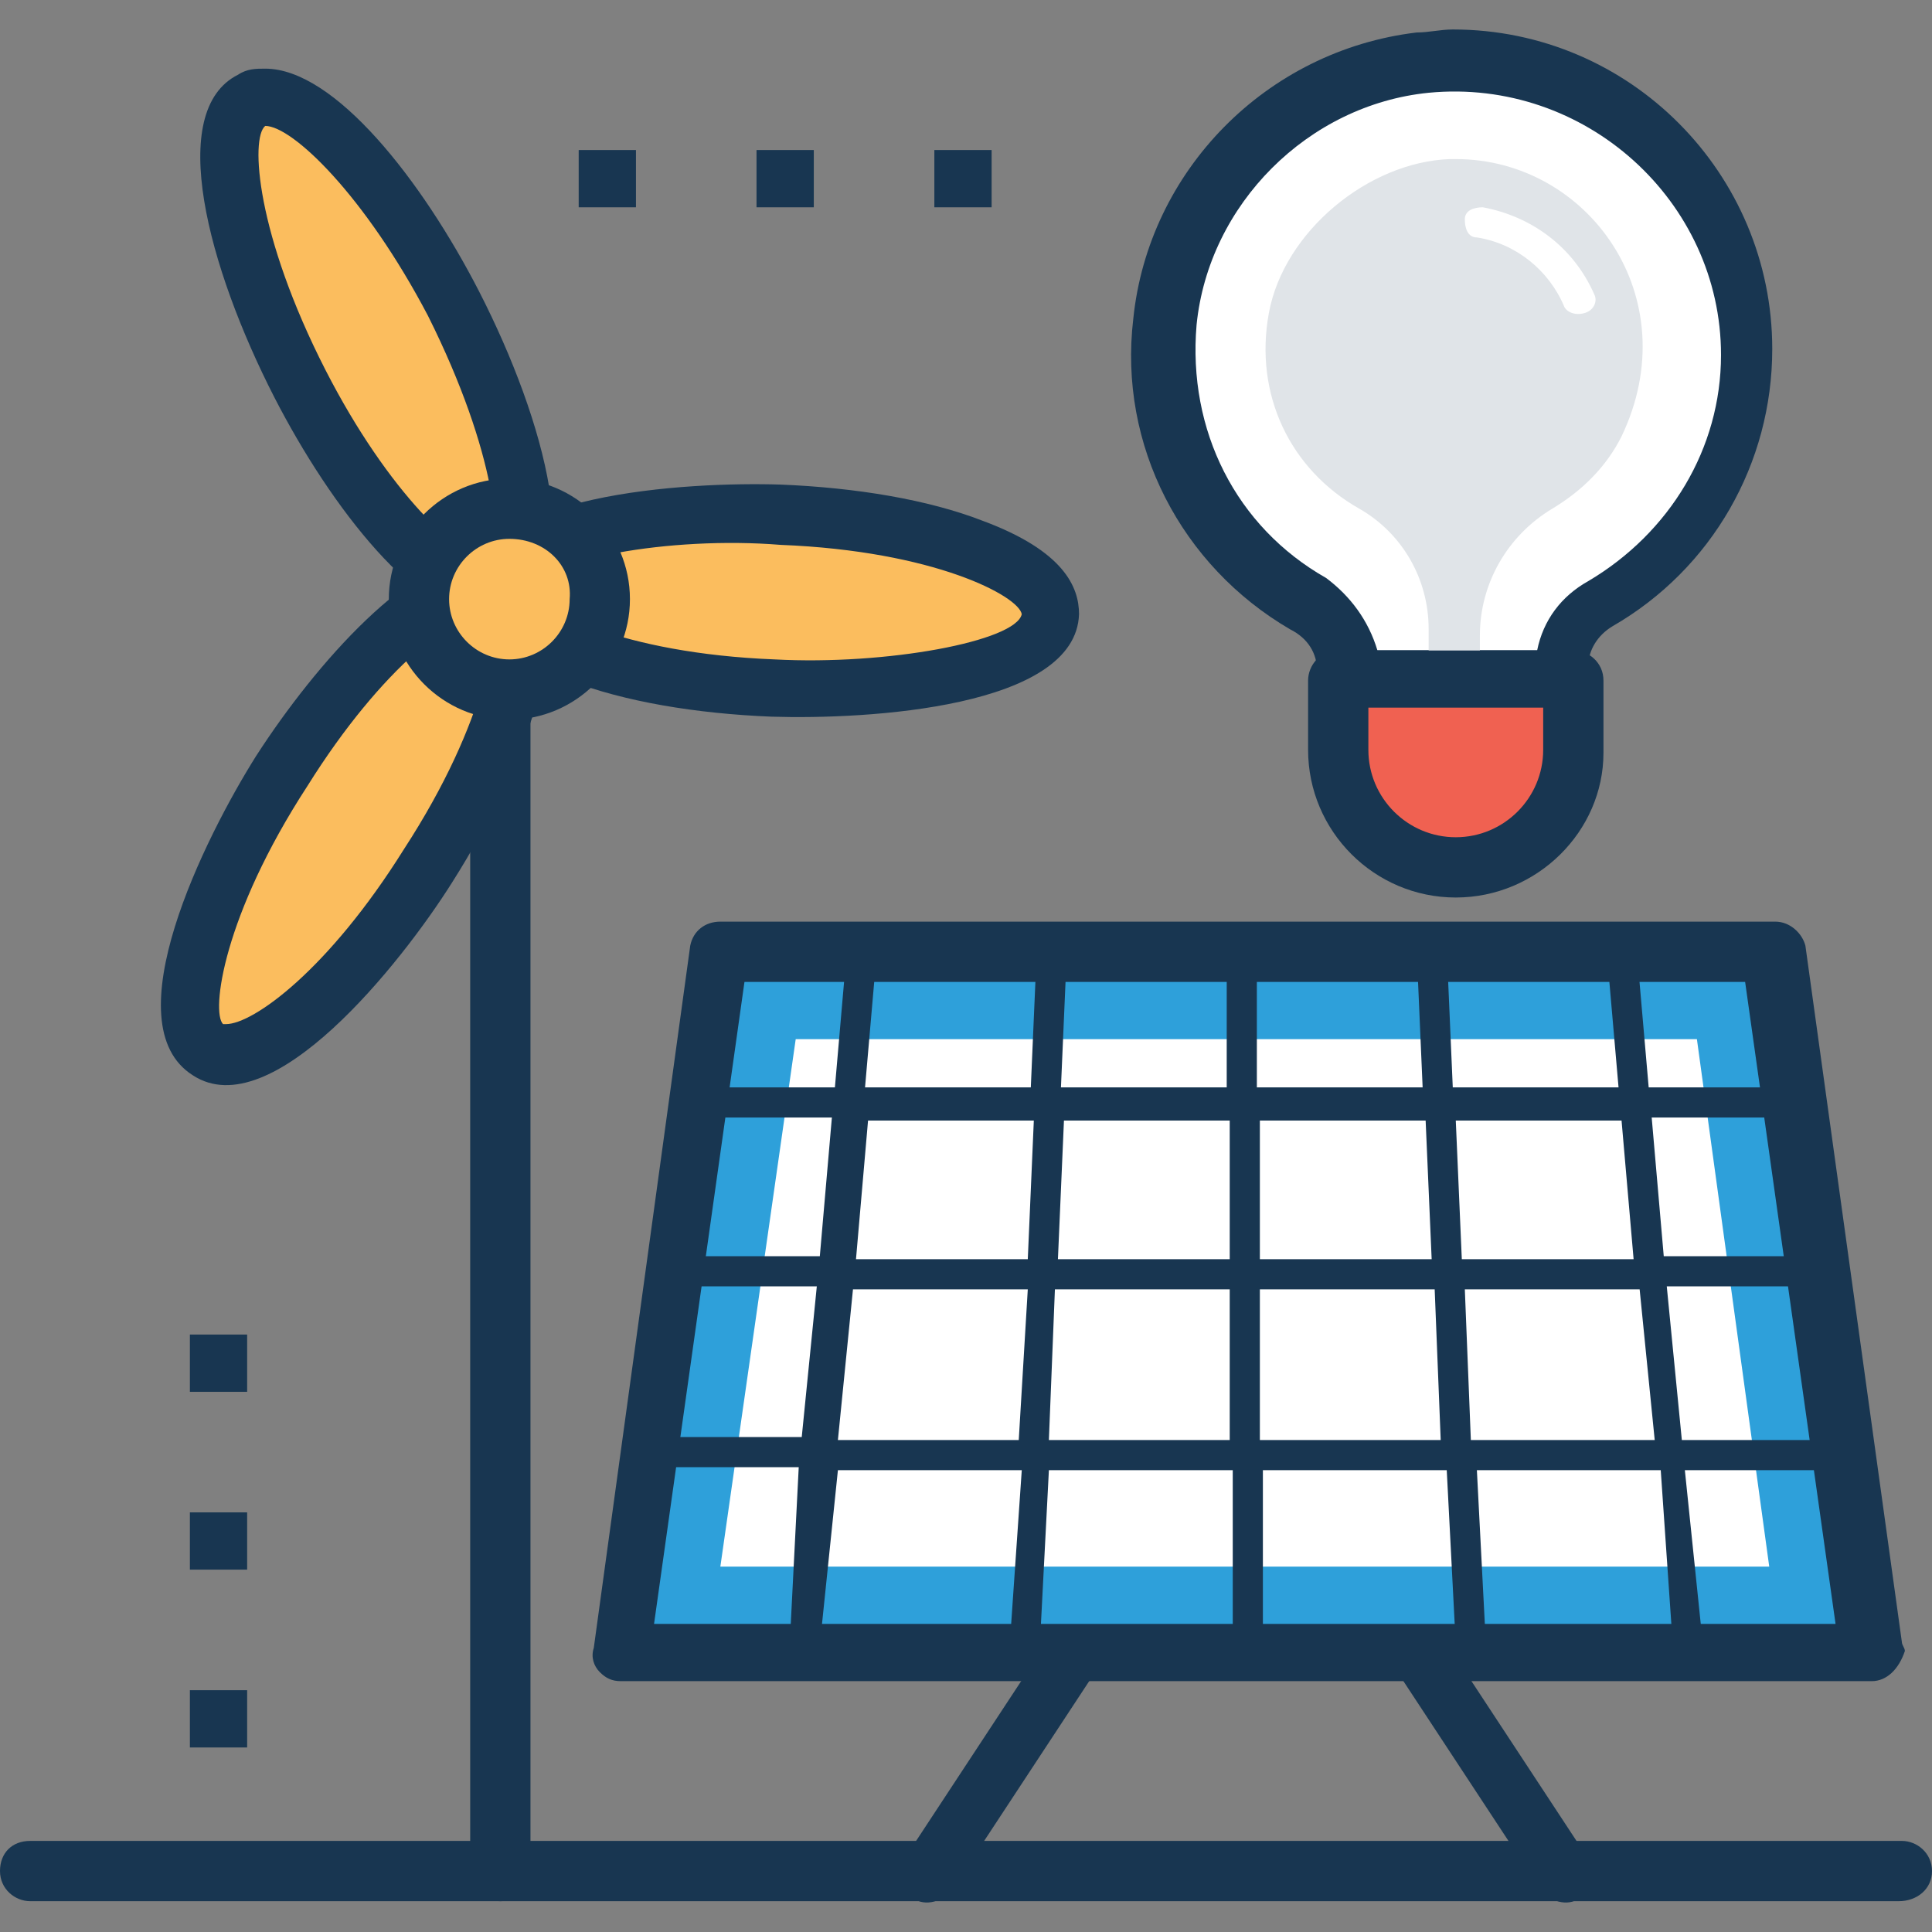 <?xml version="1.0" encoding="iso-8859-1"?>
<!-- Generator: Adobe Illustrator 19.0.0, SVG Export Plug-In . SVG Version: 6.00 Build 0)  -->
<svg version="1.1" id="Capa_1" xmlns="http://www.w3.org/2000/svg" xmlns:xlink="http://www.w3.org/1999/xlink" x="0px" y="0px"
	 viewBox="0 0 504.911 504.911" style="enable-background:new 0 0 504.911 504.911;" xml:space="preserve">
<rect x="0" y="0" width="504.911" height="504.911" fill="#808080" stroke="none"/>
<path style="fill:#FFFFFF;" d="M371.791,16.366c-35.446,3.938-63.803,32.295-66.954,67.742
	c-3.151,31.508,12.603,59.077,37.809,74.043c6.302,3.938,10.24,10.24,10.24,18.117v1.575h55.926v-2.363
	c0-7.089,3.938-13.391,10.24-17.329c22.843-13.391,38.597-37.809,38.597-66.166C456.862,47.086,417.477,11.64,371.791,16.366z"/>
<path style="fill:#183651;" d="M408.025,184.933h-55.926c-3.938,0-7.877-3.151-7.877-7.877v-1.575c0-4.726-2.363-8.665-7.089-11.028
	c-28.357-16.542-44.898-48.049-40.96-81.132c3.938-38.597,34.658-70.105,74.043-74.831c3.151,0,6.302-0.788,9.452-0.788
	c46.474,0,83.495,37.809,83.495,83.495c0,29.932-15.754,57.502-41.748,72.468c-3.938,2.363-6.302,6.302-6.302,10.24v3.938
	C415.902,181.782,412.751,184.933,408.025,184.933z M359.975,169.966h41.748c1.575-7.877,6.302-14.178,13.391-18.117
	c21.268-12.603,34.658-34.658,34.658-59.077c0-40.172-35.446-72.468-76.406-68.529c-31.508,3.151-57.502,29.145-60.652,60.652
	c-2.363,27.569,10.24,52.775,33.871,66.166C352.886,155.788,357.612,162.09,359.975,169.966z"/>
<path style="fill:#183651;" d="M130.757,496.859c-3.938,0-7.877-3.151-7.877-7.877V151.85c0-3.938,3.151-7.877,7.877-7.877
	c3.938,0,7.877,3.151,7.877,7.877v337.132C138.634,493.708,135.483,496.859,130.757,496.859z"/>
<ellipse transform="matrix(-0.46 -0.888 0.888 -0.46 63.878 218.336)" style="fill:#FBBD5E;" cx="98.357" cy="89.736" rx="71.682" ry="22.844"/>
<path style="fill:#183651;" d="M127.606,162.09c-18.117,0-40.96-29.145-55.926-58.289C54.351,69.93,43.323,28.97,62.228,19.517
	c2.363-1.575,4.726-1.575,7.089-1.575c18.117,0,40.96,29.145,55.926,58.289c17.329,33.871,28.357,74.831,9.452,84.283
	C133.12,161.302,130.757,162.09,127.606,162.09z M69.317,32.908c-3.938,3.151-2.363,28.357,15.754,63.803
	c16.542,32.295,35.446,49.625,42.535,49.625l0,0c3.938-3.151,2.363-27.569-15.754-63.803C95.311,51.025,76.406,32.908,69.317,32.908
	z"/>
<ellipse transform="matrix(-0.539 0.842 -0.842 -0.539 323.266 250.905)" style="fill:#FBBD5E;" cx="93.002" cy="213.878" rx="71.679" ry="22.843"/>
<path style="fill:#183651;" d="M50.412,281.031c-21.268-13.391,3.151-62.228,16.542-83.495
	c15.754-24.418,40.96-52.775,59.865-52.775c3.151,0,6.302,0.788,8.665,2.363c17.329,11.028,3.151,51.2-17.329,83.495
	C104.763,251.887,70.892,294.422,50.412,281.031z M127.606,159.727c-7.877,0-27.569,14.178-47.262,45.686
	c-22.055,33.871-25.206,59.077-22.055,62.228h0.788c7.089,0,26.782-14.178,46.474-45.686
	C127.606,188.083,130.757,162.877,127.606,159.727L127.606,159.727z"/>
<ellipse transform="matrix(0.999 0.046 -0.046 0.999 7.425 -9.189)" style="fill:#FBBD5E;" cx="203.536" cy="156.876" rx="71.677" ry="22.842"/>
<path style="fill:#183651;" d="M201.649,187.296c-19.692-0.788-38.597-3.938-52.775-9.452
	c-21.268-7.877-25.206-17.329-25.206-24.418c0.788-24.418,55.926-27.569,80.345-26.782c19.692,0.788,38.597,3.938,52.775,9.452
	c21.268,7.877,25.206,17.329,25.206,24.418C281.206,184.933,226.855,188.083,201.649,187.296z M139.422,154.213
	c0.788,4.726,22.843,16.542,63.015,18.117c29.145,1.575,63.015-4.726,64.591-11.815c-0.788-4.726-22.843-16.542-63.015-18.117
	C174.868,140.034,140.997,146.336,139.422,154.213z"/>
<path style="fill:#183651;" d="M496.246,496.859H7.877c-3.938,0-7.877-3.151-7.877-7.877s3.151-7.877,7.877-7.877h489.157
	c3.938,0,7.877,3.151,7.877,7.877S500.972,496.859,496.246,496.859z"/>
<circle style="fill:#FBBD5E;" cx="133.12" cy="156.576" r="23.631"/>
<path style="fill:#183651;" d="M133.12,188.083c-17.329,0-31.508-14.178-31.508-31.508s14.178-31.508,31.508-31.508
	s31.508,14.178,31.508,31.508S150.449,188.083,133.12,188.083z M133.12,140.822c-8.665,0-15.754,7.089-15.754,15.754
	s7.089,15.754,15.754,15.754s15.754-7.089,15.754-15.754C149.662,147.911,142.572,140.822,133.12,140.822z"/>
<path style="fill:#183651;" d="M238.671,496.071c-3.151-2.363-4.726-7.089-2.363-10.24l37.809-57.502
	c2.363-3.151,7.089-4.726,10.24-2.363c3.151,2.363,4.726,7.089,2.363,10.24l-37.809,57.502
	C246.548,496.859,241.822,498.434,238.671,496.071z"/>
<path style="fill:#183651;" d="M402.511,493.708l-37.809-57.502c-2.363-3.151-1.575-7.877,2.363-10.24
	c3.151-2.363,7.877-1.575,10.24,2.363l37.809,57.502c2.363,3.151,1.575,7.877-2.363,10.24
	C409.6,498.434,404.874,496.859,402.511,493.708z"/>
<polygon style="fill:#2EA0DA;" points="187.471,248.736 463.163,248.736 489.157,432.268 162.265,432.268 "/>
<path style="fill:#183651;" d="M489.157,439.357L489.157,439.357H162.265c-2.363,0-3.938-0.788-5.514-2.363
	c-1.575-1.575-2.363-3.938-1.575-6.302l25.206-183.532c0.788-3.938,3.938-6.302,7.877-6.302h275.692
	c3.938,0,7.089,3.151,7.877,6.302l25.206,181.957c0,0.788,0.788,1.575,0.788,2.363C496.246,436.206,493.095,439.357,489.157,439.357
	z M170.929,424.391h308.775l-23.631-167.778H194.56L170.929,424.391z"/>
<polygon style="fill:#FFFFFF;" points="188.258,409.425 207.951,271.579 443.471,271.579 462.375,409.425 "/>
<path style="fill:#183651;" d="M435.594,336.17h37.022v-7.877h-37.809l-3.151-36.234h35.446v-7.877h-36.234l-3.151-36.234h-7.877
	l3.151,36.234h-43.323l-1.575-36.234h-7.877l1.575,36.234h-43.323v-36.234h-7.877v36.234h-43.323l1.575-36.234h-7.877l-1.575,36.234
	h-43.323l3.151-36.234h-7.877l-3.151,36.234h-37.022v7.877h36.234l-3.151,36.234h-39.385v7.877h38.597l-3.938,39.385h-40.172v7.877
	h39.385l-2.363,46.474h7.877l4.726-45.686h48.049l-3.151,45.686h7.877l2.363-45.686h48.049v45.686h7.877v-45.686h48.049
	l2.363,45.686h7.877l-2.363-45.686h48.049l3.151,45.686h7.877l-4.726-45.686h39.385v-7.877h-40.172L435.594,336.17z M266.24,376.342
	h-47.262l3.938-39.385h45.686L266.24,376.342z M268.603,329.08h-44.898l3.151-36.234h43.323L268.603,329.08z M321.378,376.342
	h-47.262l1.575-39.385h45.686V376.342z M321.378,329.08H276.48l1.575-36.234h43.323V329.08z M329.255,292.846h43.323l1.575,36.234
	h-44.898V292.846z M329.255,376.342v-39.385h45.686l1.575,39.385H329.255z M380.455,292.846h43.323l3.151,36.234h-44.898
	L380.455,292.846z M384.394,376.342l-1.575-39.385h45.686l3.938,39.385H384.394z"/>
<path style="fill:#F06151;" d="M380.455,226.68L380.455,226.68c17.329,0,30.72-14.178,30.72-30.72v-18.117h-61.44v18.905
	C349.735,213.29,363.126,226.68,380.455,226.68z"/>
<path style="fill:#183651;" d="M380.455,234.557c-21.268,0-38.597-17.329-38.597-38.597v-18.117c0-3.938,3.151-7.877,7.877-7.877
	h61.44c3.938,0,7.877,3.151,7.877,7.877v18.905C419.052,217.228,401.723,234.557,380.455,234.557z M357.612,184.933v11.028
	c0,12.603,10.24,22.843,22.843,22.843s22.843-10.24,22.843-22.843v-11.028H357.612z"/>
<path style="fill:#E0E4E8;" d="M380.455,41.573c-0.788,0-0.788,0-1.575,0c-21.268,0.788-43.323,18.905-47.262,40.172
	c-3.938,21.268,5.514,40.96,23.631,51.2c11.028,6.302,18.117,18.117,18.117,31.508v5.514h13.391v-3.938
	c0-13.391,7.089-25.994,18.905-33.083l0,0c7.877-4.726,14.178-11.028,18.117-18.905C441.108,77.806,415.114,41.573,380.455,41.573z"
	/>
<path style="fill:#FFFFFF;" d="M408.812,80.17c-3.938-9.452-12.603-16.542-22.843-18.117c-2.363,0-3.151-2.363-3.151-4.726
	c0-2.363,2.363-3.151,4.726-3.151c12.603,2.363,23.631,10.24,29.145,22.843c0.788,1.575,0,3.938-2.363,4.726
	C411.963,82.533,409.6,81.745,408.812,80.17z"/>
<g>
	<rect x="151.237" y="39.21" style="fill:#183651;" width="14.966" height="14.966"/>
	<rect x="197.711" y="39.21" style="fill:#183651;" width="14.966" height="14.966"/>
	<rect x="244.185" y="39.21" style="fill:#183651;" width="14.966" height="14.966"/>
	<rect x="49.625" y="348.773" style="fill:#183651;" width="14.966" height="14.966"/>
	<rect x="49.625" y="395.246" style="fill:#183651;" width="14.966" height="14.966"/>
	<rect x="49.625" y="441.72" style="fill:#183651;" width="14.966" height="14.966"/>
</g>
<g>
</g>
<g>
</g>
<g>
</g>
<g>
</g>
<g>
</g>
<g>
</g>
<g>
</g>
<g>
</g>
<g>
</g>
<g>
</g>
<g>
</g>
<g>
</g>
<g>
</g>
<g>
</g>
<g>
</g>
</svg>

